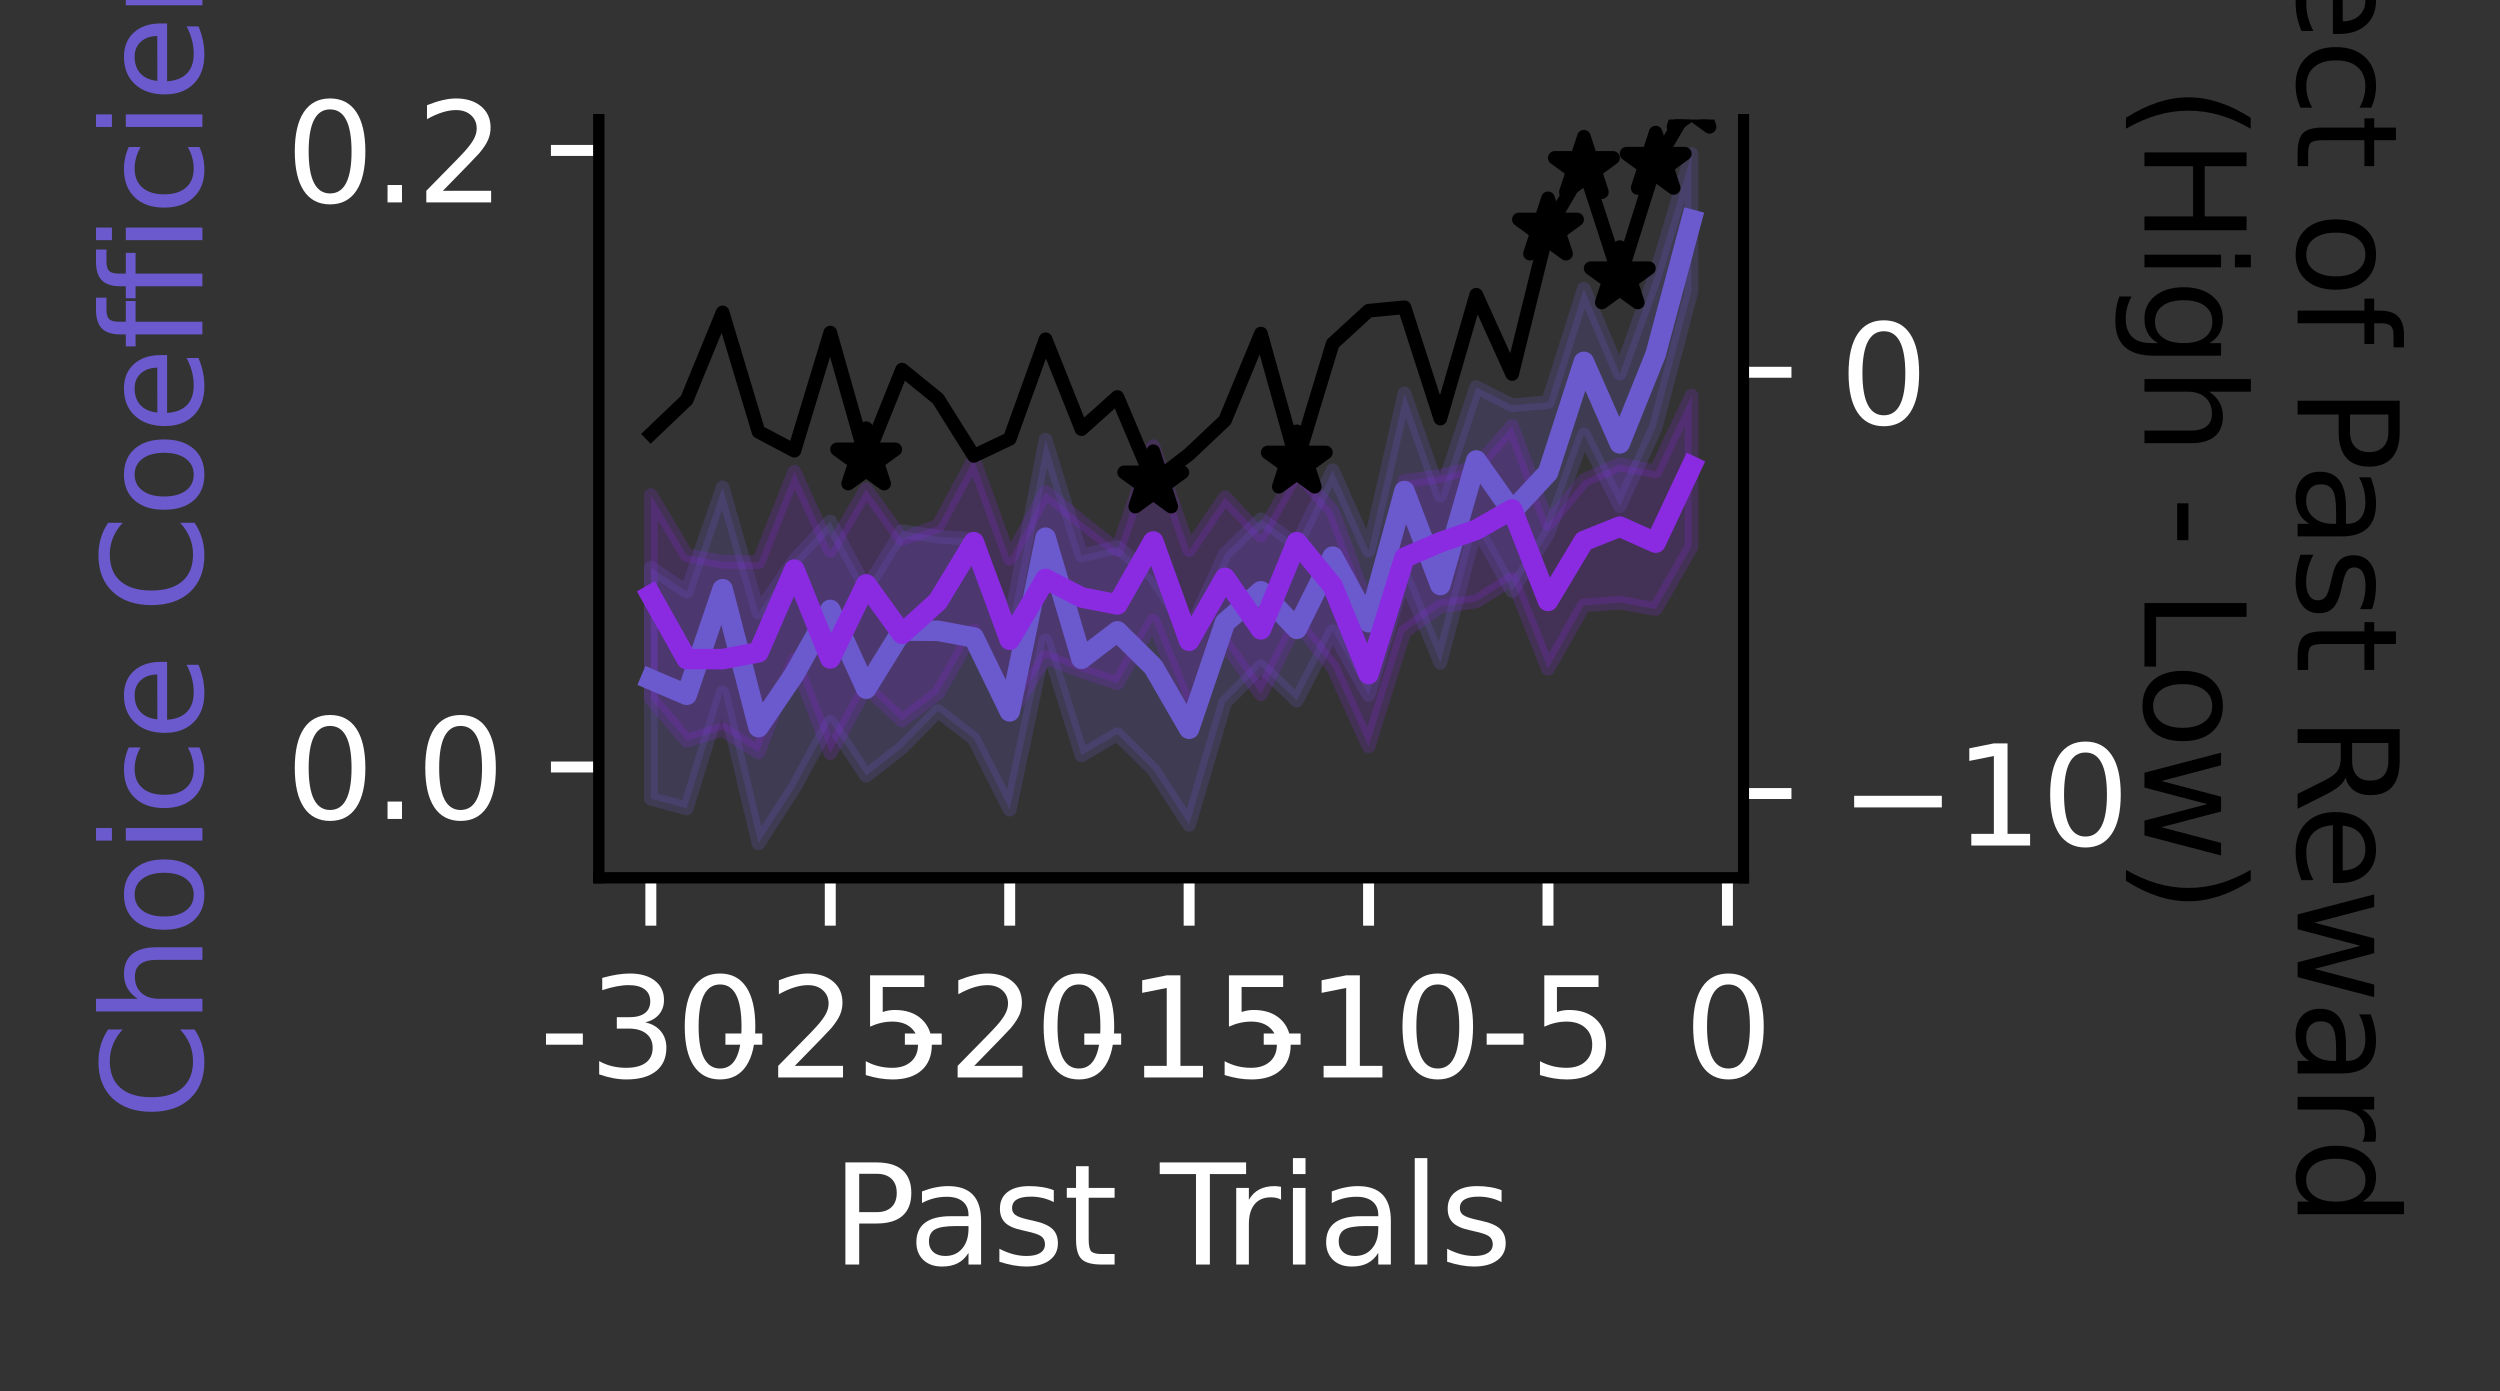 <?xml version="1.0" encoding="utf-8" standalone="no"?>
<!DOCTYPE svg PUBLIC "-//W3C//DTD SVG 1.1//EN"
  "http://www.w3.org/Graphics/SVG/1.1/DTD/svg11.dtd">
<svg xmlns:xlink="http://www.w3.org/1999/xlink" width="182.786pt" height="101.736pt" viewBox="0 0 182.786 101.736" xmlns="http://www.w3.org/2000/svg" version="1.1">
 <rect x="0" y="0" width="182.786" height="101.736" fill="#333333" stroke="none"/>
 <defs>
  <style type="text/css">*{stroke-linejoin: round; stroke-linecap: butt}</style>
 </defs>
 <g id="figure_1">
  <g id="patch_1">
   <path d="M -0 101.736 
L 182.786 101.736 
L 182.786 0 
L -0 0 
L -0 101.736 
z
" style="fill: none"/>
  </g>
  <g id="axes_1">
   <g id="patch_2">
    <path d="M 43.781 64.179 
L 127.481 64.179 
L 127.481 8.739 
L 43.781 8.739 
L 43.781 64.179 
z
" style="fill: none"/>
   </g>
   <g id="PolyCollection_1">
    <defs>
     <path id="m0c81b7c7e0" d="M 47.586 -60.239 
L 47.586 -43.334 
L 50.21 -42.629 
L 52.833 -51.109 
L 55.457 -40.076 
L 58.081 -44.144 
L 60.705 -48.968 
L 63.329 -45.016 
L 65.953 -47.061 
L 68.576 -49.746 
L 71.2 -47.728 
L 73.824 -42.539 
L 76.448 -54.918 
L 79.072 -46.507 
L 81.696 -48.059 
L 84.319 -45.465 
L 86.943 -41.422 
L 89.567 -50.36 
L 92.191 -53.015 
L 94.815 -50.515 
L 97.438 -55.598 
L 100.062 -50.921 
L 102.686 -59.589 
L 105.31 -53.278 
L 107.934 -63.234 
L 110.558 -58.522 
L 113.181 -62.696 
L 115.805 -69.969 
L 118.429 -64.729 
L 121.053 -70.49 
L 123.677 -80.441 
L 123.677 -90.476 
L 123.677 -90.476 
L 121.053 -81.704 
L 118.429 -74.414 
L 115.805 -80.631 
L 113.181 -72.335 
L 110.558 -72.103 
L 107.934 -73.433 
L 105.31 -65.508 
L 102.686 -72.975 
L 100.062 -61.48 
L 97.438 -67.353 
L 94.815 -61.923 
L 92.191 -63.772 
L 89.567 -61.245 
L 86.943 -55.514 
L 84.319 -59.58 
L 81.696 -61.744 
L 79.072 -61.114 
L 76.448 -69.597 
L 73.824 -56.139 
L 71.2 -62.327 
L 68.576 -62.496 
L 65.953 -62.901 
L 63.329 -58.671 
L 60.705 -63.608 
L 58.081 -60.779 
L 55.457 -56.937 
L 52.833 -66.103 
L 50.21 -58.468 
L 47.586 -60.239 
z
" style="stroke: #6a5acd; stroke-opacity: 0.2"/>
    </defs>
    <g clip-path="url(#p5bc33daeee)">
     <use xlink:href="#m0c81b7c7e0" x="0" y="101.736" style="fill: #6a5acd; fill-opacity: 0.2; stroke: #6a5acd; stroke-opacity: 0.2"/>
    </g>
   </g>
   <g id="PolyCollection_2">
    <defs>
     <path id="m349748ca56" d="M 47.586 -65.538 
L 47.586 -50.677 
L 50.21 -47.572 
L 52.833 -48.392 
L 55.457 -46.726 
L 58.081 -53.511 
L 60.705 -46.668 
L 63.329 -51.492 
L 65.953 -49.052 
L 68.576 -51.035 
L 71.2 -55.643 
L 73.824 -49.46 
L 76.448 -53.673 
L 79.072 -52.654 
L 81.696 -51.78 
L 84.319 -56.354 
L 86.943 -49.867 
L 89.567 -54.716 
L 92.191 -50.969 
L 94.815 -56.253 
L 97.438 -52.971 
L 100.062 -47.173 
L 102.686 -55.56 
L 105.31 -57.405 
L 107.934 -57.759 
L 110.558 -59.409 
L 113.181 -52.837 
L 115.805 -57.472 
L 118.429 -57.677 
L 121.053 -57.206 
L 123.677 -61.756 
L 123.677 -72.811 
L 123.677 -72.811 
L 121.053 -67.272 
L 118.429 -67.781 
L 115.805 -66.631 
L 113.181 -63.403 
L 110.558 -70.578 
L 107.934 -67.612 
L 105.31 -66.938 
L 102.686 -66.555 
L 100.062 -57.267 
L 97.438 -64.357 
L 94.815 -67.25 
L 92.191 -62.577 
L 89.567 -65.386 
L 86.943 -61.512 
L 84.319 -69.112 
L 81.696 -61.529 
L 79.072 -63.583 
L 76.448 -65.752 
L 73.824 -60.885 
L 71.2 -68.137 
L 68.576 -63.282 
L 65.953 -62.328 
L 63.329 -65.969 
L 60.705 -61.471 
L 58.081 -67.241 
L 55.457 -60.629 
L 52.833 -60.657 
L 50.21 -61.138 
L 47.586 -65.538 
z
" style="stroke: #8a2be2; stroke-opacity: 0.2"/>
    </defs>
    <g clip-path="url(#p5bc33daeee)">
     <use xlink:href="#m349748ca56" x="0" y="101.736" style="fill: #8a2be2; fill-opacity: 0.2; stroke: #8a2be2; stroke-opacity: 0.2"/>
    </g>
   </g>
   <g id="matplotlib.axis_1">
    <g id="xtick_1">
     <g id="line2d_1">
      <defs>
       <path id="m2fcbad8765" d="M 0 0 
L 0 3.5 
" style="stroke: #ffffff; stroke-width: 0.8"/>
      </defs>
      <g>
       <use xlink:href="#m2fcbad8765" x="47.586" y="64.179" style="fill: #ffffff; stroke: #ffffff; stroke-width: 0.8"/>
      </g>
     </g>
     <g id="text_1">
      <!-- -30 -->
      <g style="fill: #ffffff" transform="translate(39.419 78.778) scale(0.1 -0.1)">
       <defs>
        <path id="DejaVuSans-2d" d="M 313 2009 
L 1997 2009 
L 1997 1497 
L 313 1497 
L 313 2009 
z
" transform="scale(0.016)"/>
        <path id="DejaVuSans-33" d="M 2597 2516 
Q 3050 2419 3304 2112 
Q 3559 1806 3559 1356 
Q 3559 666 3084 287 
Q 2609 -91 1734 -91 
Q 1441 -91 1130 -33 
Q 819 25 488 141 
L 488 750 
Q 750 597 1062 519 
Q 1375 441 1716 441 
Q 2309 441 2620 675 
Q 2931 909 2931 1356 
Q 2931 1769 2642 2001 
Q 2353 2234 1838 2234 
L 1294 2234 
L 1294 2753 
L 1863 2753 
Q 2328 2753 2575 2939 
Q 2822 3125 2822 3475 
Q 2822 3834 2567 4026 
Q 2313 4219 1838 4219 
Q 1578 4219 1281 4162 
Q 984 4106 628 3988 
L 628 4550 
Q 988 4650 1302 4700 
Q 1616 4750 1894 4750 
Q 2613 4750 3031 4423 
Q 3450 4097 3450 3541 
Q 3450 3153 3228 2886 
Q 3006 2619 2597 2516 
z
" transform="scale(0.016)"/>
        <path id="DejaVuSans-30" d="M 2034 4250 
Q 1547 4250 1301 3770 
Q 1056 3291 1056 2328 
Q 1056 1369 1301 889 
Q 1547 409 2034 409 
Q 2525 409 2770 889 
Q 3016 1369 3016 2328 
Q 3016 3291 2770 3770 
Q 2525 4250 2034 4250 
z
M 2034 4750 
Q 2819 4750 3233 4129 
Q 3647 3509 3647 2328 
Q 3647 1150 3233 529 
Q 2819 -91 2034 -91 
Q 1250 -91 836 529 
Q 422 1150 422 2328 
Q 422 3509 836 4129 
Q 1250 4750 2034 4750 
z
" transform="scale(0.016)"/>
       </defs>
       <use xlink:href="#DejaVuSans-2d"/>
       <use xlink:href="#DejaVuSans-33" x="36.084"/>
       <use xlink:href="#DejaVuSans-30" x="99.707"/>
      </g>
     </g>
    </g>
    <g id="xtick_2">
     <g id="line2d_2">
      <g>
       <use xlink:href="#m2fcbad8765" x="60.705" y="64.179" style="fill: #ffffff; stroke: #ffffff; stroke-width: 0.8"/>
      </g>
     </g>
     <g id="text_2">
      <!-- -25 -->
      <g style="fill: #ffffff" transform="translate(52.539 78.778) scale(0.1 -0.1)">
       <defs>
        <path id="DejaVuSans-32" d="M 1228 531 
L 3431 531 
L 3431 0 
L 469 0 
L 469 531 
Q 828 903 1448 1529 
Q 2069 2156 2228 2338 
Q 2531 2678 2651 2914 
Q 2772 3150 2772 3378 
Q 2772 3750 2511 3984 
Q 2250 4219 1831 4219 
Q 1534 4219 1204 4116 
Q 875 4013 500 3803 
L 500 4441 
Q 881 4594 1212 4672 
Q 1544 4750 1819 4750 
Q 2544 4750 2975 4387 
Q 3406 4025 3406 3419 
Q 3406 3131 3298 2873 
Q 3191 2616 2906 2266 
Q 2828 2175 2409 1742 
Q 1991 1309 1228 531 
z
" transform="scale(0.016)"/>
        <path id="DejaVuSans-35" d="M 691 4666 
L 3169 4666 
L 3169 4134 
L 1269 4134 
L 1269 2991 
Q 1406 3038 1543 3061 
Q 1681 3084 1819 3084 
Q 2600 3084 3056 2656 
Q 3513 2228 3513 1497 
Q 3513 744 3044 326 
Q 2575 -91 1722 -91 
Q 1428 -91 1123 -41 
Q 819 9 494 109 
L 494 744 
Q 775 591 1075 516 
Q 1375 441 1709 441 
Q 2250 441 2565 725 
Q 2881 1009 2881 1497 
Q 2881 1984 2565 2268 
Q 2250 2553 1709 2553 
Q 1456 2553 1204 2497 
Q 953 2441 691 2322 
L 691 4666 
z
" transform="scale(0.016)"/>
       </defs>
       <use xlink:href="#DejaVuSans-2d"/>
       <use xlink:href="#DejaVuSans-32" x="36.084"/>
       <use xlink:href="#DejaVuSans-35" x="99.707"/>
      </g>
     </g>
    </g>
    <g id="xtick_3">
     <g id="line2d_3">
      <g>
       <use xlink:href="#m2fcbad8765" x="73.824" y="64.179" style="fill: #ffffff; stroke: #ffffff; stroke-width: 0.8"/>
      </g>
     </g>
     <g id="text_3">
      <!-- -20 -->
      <g style="fill: #ffffff" transform="translate(65.658 78.778) scale(0.1 -0.1)">
       <use xlink:href="#DejaVuSans-2d"/>
       <use xlink:href="#DejaVuSans-32" x="36.084"/>
       <use xlink:href="#DejaVuSans-30" x="99.707"/>
      </g>
     </g>
    </g>
    <g id="xtick_4">
     <g id="line2d_4">
      <g>
       <use xlink:href="#m2fcbad8765" x="86.943" y="64.179" style="fill: #ffffff; stroke: #ffffff; stroke-width: 0.8"/>
      </g>
     </g>
     <g id="text_4">
      <!-- -15 -->
      <g style="fill: #ffffff" transform="translate(78.777 78.778) scale(0.1 -0.1)">
       <defs>
        <path id="DejaVuSans-31" d="M 794 531 
L 1825 531 
L 1825 4091 
L 703 3866 
L 703 4441 
L 1819 4666 
L 2450 4666 
L 2450 531 
L 3481 531 
L 3481 0 
L 794 0 
L 794 531 
z
" transform="scale(0.016)"/>
       </defs>
       <use xlink:href="#DejaVuSans-2d"/>
       <use xlink:href="#DejaVuSans-31" x="36.084"/>
       <use xlink:href="#DejaVuSans-35" x="99.707"/>
      </g>
     </g>
    </g>
    <g id="xtick_5">
     <g id="line2d_5">
      <g>
       <use xlink:href="#m2fcbad8765" x="100.062" y="64.179" style="fill: #ffffff; stroke: #ffffff; stroke-width: 0.8"/>
      </g>
     </g>
     <g id="text_5">
      <!-- -10 -->
      <g style="fill: #ffffff" transform="translate(91.896 78.778) scale(0.1 -0.1)">
       <use xlink:href="#DejaVuSans-2d"/>
       <use xlink:href="#DejaVuSans-31" x="36.084"/>
       <use xlink:href="#DejaVuSans-30" x="99.707"/>
      </g>
     </g>
    </g>
    <g id="xtick_6">
     <g id="line2d_6">
      <g>
       <use xlink:href="#m2fcbad8765" x="113.181" y="64.179" style="fill: #ffffff; stroke: #ffffff; stroke-width: 0.8"/>
      </g>
     </g>
     <g id="text_6">
      <!-- -5 -->
      <g style="fill: #ffffff" transform="translate(108.196 78.778) scale(0.1 -0.1)">
       <use xlink:href="#DejaVuSans-2d"/>
       <use xlink:href="#DejaVuSans-35" x="36.084"/>
      </g>
     </g>
    </g>
    <g id="xtick_7">
     <g id="line2d_7">
      <g>
       <use xlink:href="#m2fcbad8765" x="126.301" y="64.179" style="fill: #ffffff; stroke: #ffffff; stroke-width: 0.8"/>
      </g>
     </g>
     <g id="text_7">
      <!-- 0 -->
      <g style="fill: #ffffff" transform="translate(123.119 78.778) scale(0.1 -0.1)">
       <use xlink:href="#DejaVuSans-30"/>
      </g>
     </g>
    </g>
    <g id="text_8">
     <!-- Past Trials -->
     <g style="fill: #ffffff" transform="translate(60.805 92.456) scale(0.1 -0.1)">
      <defs>
       <path id="DejaVuSans-50" d="M 1259 4147 
L 1259 2394 
L 2053 2394 
Q 2494 2394 2734 2622 
Q 2975 2850 2975 3272 
Q 2975 3691 2734 3919 
Q 2494 4147 2053 4147 
L 1259 4147 
z
M 628 4666 
L 2053 4666 
Q 2838 4666 3239 4311 
Q 3641 3956 3641 3272 
Q 3641 2581 3239 2228 
Q 2838 1875 2053 1875 
L 1259 1875 
L 1259 0 
L 628 0 
L 628 4666 
z
" transform="scale(0.016)"/>
       <path id="DejaVuSans-61" d="M 2194 1759 
Q 1497 1759 1228 1600 
Q 959 1441 959 1056 
Q 959 750 1161 570 
Q 1363 391 1709 391 
Q 2188 391 2477 730 
Q 2766 1069 2766 1631 
L 2766 1759 
L 2194 1759 
z
M 3341 1997 
L 3341 0 
L 2766 0 
L 2766 531 
Q 2569 213 2275 61 
Q 1981 -91 1556 -91 
Q 1019 -91 701 211 
Q 384 513 384 1019 
Q 384 1609 779 1909 
Q 1175 2209 1959 2209 
L 2766 2209 
L 2766 2266 
Q 2766 2663 2505 2880 
Q 2244 3097 1772 3097 
Q 1472 3097 1187 3025 
Q 903 2953 641 2809 
L 641 3341 
Q 956 3463 1253 3523 
Q 1550 3584 1831 3584 
Q 2591 3584 2966 3190 
Q 3341 2797 3341 1997 
z
" transform="scale(0.016)"/>
       <path id="DejaVuSans-73" d="M 2834 3397 
L 2834 2853 
Q 2591 2978 2328 3040 
Q 2066 3103 1784 3103 
Q 1356 3103 1142 2972 
Q 928 2841 928 2578 
Q 928 2378 1081 2264 
Q 1234 2150 1697 2047 
L 1894 2003 
Q 2506 1872 2764 1633 
Q 3022 1394 3022 966 
Q 3022 478 2636 193 
Q 2250 -91 1575 -91 
Q 1294 -91 989 -36 
Q 684 19 347 128 
L 347 722 
Q 666 556 975 473 
Q 1284 391 1588 391 
Q 1994 391 2212 530 
Q 2431 669 2431 922 
Q 2431 1156 2273 1281 
Q 2116 1406 1581 1522 
L 1381 1569 
Q 847 1681 609 1914 
Q 372 2147 372 2553 
Q 372 3047 722 3315 
Q 1072 3584 1716 3584 
Q 2034 3584 2315 3537 
Q 2597 3491 2834 3397 
z
" transform="scale(0.016)"/>
       <path id="DejaVuSans-74" d="M 1172 4494 
L 1172 3500 
L 2356 3500 
L 2356 3053 
L 1172 3053 
L 1172 1153 
Q 1172 725 1289 603 
Q 1406 481 1766 481 
L 2356 481 
L 2356 0 
L 1766 0 
Q 1100 0 847 248 
Q 594 497 594 1153 
L 594 3053 
L 172 3053 
L 172 3500 
L 594 3500 
L 594 4494 
L 1172 4494 
z
" transform="scale(0.016)"/>
       <path id="DejaVuSans-20" transform="scale(0.016)"/>
       <path id="DejaVuSans-54" d="M -19 4666 
L 3928 4666 
L 3928 4134 
L 2272 4134 
L 2272 0 
L 1638 0 
L 1638 4134 
L -19 4134 
L -19 4666 
z
" transform="scale(0.016)"/>
       <path id="DejaVuSans-72" d="M 2631 2963 
Q 2534 3019 2420 3045 
Q 2306 3072 2169 3072 
Q 1681 3072 1420 2755 
Q 1159 2438 1159 1844 
L 1159 0 
L 581 0 
L 581 3500 
L 1159 3500 
L 1159 2956 
Q 1341 3275 1631 3429 
Q 1922 3584 2338 3584 
Q 2397 3584 2469 3576 
Q 2541 3569 2628 3553 
L 2631 2963 
z
" transform="scale(0.016)"/>
       <path id="DejaVuSans-69" d="M 603 3500 
L 1178 3500 
L 1178 0 
L 603 0 
L 603 3500 
z
M 603 4863 
L 1178 4863 
L 1178 4134 
L 603 4134 
L 603 4863 
z
" transform="scale(0.016)"/>
       <path id="DejaVuSans-6c" d="M 603 4863 
L 1178 4863 
L 1178 0 
L 603 0 
L 603 4863 
z
" transform="scale(0.016)"/>
      </defs>
      <use xlink:href="#DejaVuSans-50"/>
      <use xlink:href="#DejaVuSans-61" x="55.803"/>
      <use xlink:href="#DejaVuSans-73" x="117.082"/>
      <use xlink:href="#DejaVuSans-74" x="169.182"/>
      <use xlink:href="#DejaVuSans-20" x="208.391"/>
      <use xlink:href="#DejaVuSans-54" x="240.178"/>
      <use xlink:href="#DejaVuSans-72" x="286.512"/>
      <use xlink:href="#DejaVuSans-69" x="327.625"/>
      <use xlink:href="#DejaVuSans-61" x="355.408"/>
      <use xlink:href="#DejaVuSans-6c" x="416.688"/>
      <use xlink:href="#DejaVuSans-73" x="444.471"/>
     </g>
    </g>
   </g>
   <g id="matplotlib.axis_2">
    <g id="ytick_1">
     <g id="line2d_8">
      <defs>
       <path id="mf69522f48d" d="M 0 0 
L -3.5 0 
" style="stroke: #ffffff; stroke-width: 0.8"/>
      </defs>
      <g>
       <use xlink:href="#mf69522f48d" x="43.781" y="56.077" style="fill: #ffffff; stroke: #ffffff; stroke-width: 0.8"/>
      </g>
     </g>
     <g id="text_9">
      <!-- 0.0 -->
      <g style="fill: #ffffff" transform="translate(20.878 59.876) scale(0.1 -0.1)">
       <defs>
        <path id="DejaVuSans-2e" d="M 684 794 
L 1344 794 
L 1344 0 
L 684 0 
L 684 794 
z
" transform="scale(0.016)"/>
       </defs>
       <use xlink:href="#DejaVuSans-30"/>
       <use xlink:href="#DejaVuSans-2e" x="63.623"/>
       <use xlink:href="#DejaVuSans-30" x="95.41"/>
      </g>
     </g>
    </g>
    <g id="ytick_2">
     <g id="line2d_9">
      <g>
       <use xlink:href="#mf69522f48d" x="43.781" y="10.999" style="fill: #ffffff; stroke: #ffffff; stroke-width: 0.8"/>
      </g>
     </g>
     <g id="text_10">
      <!-- 0.2 -->
      <g style="fill: #ffffff" transform="translate(20.878 14.798) scale(0.1 -0.1)">
       <use xlink:href="#DejaVuSans-30"/>
       <use xlink:href="#DejaVuSans-2e" x="63.623"/>
       <use xlink:href="#DejaVuSans-32" x="95.41"/>
      </g>
     </g>
    </g>
    <g id="text_11">
     <!-- Choice Coefficient -->
     <g style="fill: #6a5acd" transform="translate(14.798 81.863) rotate(-90) scale(0.1 -0.1)">
      <defs>
       <path id="DejaVuSans-43" d="M 4122 4306 
L 4122 3641 
Q 3803 3938 3442 4084 
Q 3081 4231 2675 4231 
Q 1875 4231 1450 3742 
Q 1025 3253 1025 2328 
Q 1025 1406 1450 917 
Q 1875 428 2675 428 
Q 3081 428 3442 575 
Q 3803 722 4122 1019 
L 4122 359 
Q 3791 134 3420 21 
Q 3050 -91 2638 -91 
Q 1578 -91 968 557 
Q 359 1206 359 2328 
Q 359 3453 968 4101 
Q 1578 4750 2638 4750 
Q 3056 4750 3426 4639 
Q 3797 4528 4122 4306 
z
" transform="scale(0.016)"/>
       <path id="DejaVuSans-68" d="M 3513 2113 
L 3513 0 
L 2938 0 
L 2938 2094 
Q 2938 2591 2744 2837 
Q 2550 3084 2163 3084 
Q 1697 3084 1428 2787 
Q 1159 2491 1159 1978 
L 1159 0 
L 581 0 
L 581 4863 
L 1159 4863 
L 1159 2956 
Q 1366 3272 1645 3428 
Q 1925 3584 2291 3584 
Q 2894 3584 3203 3211 
Q 3513 2838 3513 2113 
z
" transform="scale(0.016)"/>
       <path id="DejaVuSans-6f" d="M 1959 3097 
Q 1497 3097 1228 2736 
Q 959 2375 959 1747 
Q 959 1119 1226 758 
Q 1494 397 1959 397 
Q 2419 397 2687 759 
Q 2956 1122 2956 1747 
Q 2956 2369 2687 2733 
Q 2419 3097 1959 3097 
z
M 1959 3584 
Q 2709 3584 3137 3096 
Q 3566 2609 3566 1747 
Q 3566 888 3137 398 
Q 2709 -91 1959 -91 
Q 1206 -91 779 398 
Q 353 888 353 1747 
Q 353 2609 779 3096 
Q 1206 3584 1959 3584 
z
" transform="scale(0.016)"/>
       <path id="DejaVuSans-63" d="M 3122 3366 
L 3122 2828 
Q 2878 2963 2633 3030 
Q 2388 3097 2138 3097 
Q 1578 3097 1268 2742 
Q 959 2388 959 1747 
Q 959 1106 1268 751 
Q 1578 397 2138 397 
Q 2388 397 2633 464 
Q 2878 531 3122 666 
L 3122 134 
Q 2881 22 2623 -34 
Q 2366 -91 2075 -91 
Q 1284 -91 818 406 
Q 353 903 353 1747 
Q 353 2603 823 3093 
Q 1294 3584 2113 3584 
Q 2378 3584 2631 3529 
Q 2884 3475 3122 3366 
z
" transform="scale(0.016)"/>
       <path id="DejaVuSans-65" d="M 3597 1894 
L 3597 1613 
L 953 1613 
Q 991 1019 1311 708 
Q 1631 397 2203 397 
Q 2534 397 2845 478 
Q 3156 559 3463 722 
L 3463 178 
Q 3153 47 2828 -22 
Q 2503 -91 2169 -91 
Q 1331 -91 842 396 
Q 353 884 353 1716 
Q 353 2575 817 3079 
Q 1281 3584 2069 3584 
Q 2775 3584 3186 3129 
Q 3597 2675 3597 1894 
z
M 3022 2063 
Q 3016 2534 2758 2815 
Q 2500 3097 2075 3097 
Q 1594 3097 1305 2825 
Q 1016 2553 972 2059 
L 3022 2063 
z
" transform="scale(0.016)"/>
       <path id="DejaVuSans-66" d="M 2375 4863 
L 2375 4384 
L 1825 4384 
Q 1516 4384 1395 4259 
Q 1275 4134 1275 3809 
L 1275 3500 
L 2222 3500 
L 2222 3053 
L 1275 3053 
L 1275 0 
L 697 0 
L 697 3053 
L 147 3053 
L 147 3500 
L 697 3500 
L 697 3744 
Q 697 4328 969 4595 
Q 1241 4863 1831 4863 
L 2375 4863 
z
" transform="scale(0.016)"/>
       <path id="DejaVuSans-6e" d="M 3513 2113 
L 3513 0 
L 2938 0 
L 2938 2094 
Q 2938 2591 2744 2837 
Q 2550 3084 2163 3084 
Q 1697 3084 1428 2787 
Q 1159 2491 1159 1978 
L 1159 0 
L 581 0 
L 581 3500 
L 1159 3500 
L 1159 2956 
Q 1366 3272 1645 3428 
Q 1925 3584 2291 3584 
Q 2894 3584 3203 3211 
Q 3513 2838 3513 2113 
z
" transform="scale(0.016)"/>
      </defs>
      <use xlink:href="#DejaVuSans-43"/>
      <use xlink:href="#DejaVuSans-68" x="69.824"/>
      <use xlink:href="#DejaVuSans-6f" x="133.203"/>
      <use xlink:href="#DejaVuSans-69" x="194.385"/>
      <use xlink:href="#DejaVuSans-63" x="222.168"/>
      <use xlink:href="#DejaVuSans-65" x="277.148"/>
      <use xlink:href="#DejaVuSans-20" x="338.672"/>
      <use xlink:href="#DejaVuSans-43" x="370.459"/>
      <use xlink:href="#DejaVuSans-6f" x="440.283"/>
      <use xlink:href="#DejaVuSans-65" x="501.465"/>
      <use xlink:href="#DejaVuSans-66" x="562.988"/>
      <use xlink:href="#DejaVuSans-66" x="598.193"/>
      <use xlink:href="#DejaVuSans-69" x="633.398"/>
      <use xlink:href="#DejaVuSans-63" x="661.182"/>
      <use xlink:href="#DejaVuSans-69" x="716.162"/>
      <use xlink:href="#DejaVuSans-65" x="743.945"/>
      <use xlink:href="#DejaVuSans-6e" x="805.469"/>
      <use xlink:href="#DejaVuSans-74" x="868.848"/>
     </g>
    </g>
   </g>
   <g id="line2d_10">
    <path d="M 47.586 49.681 
L 50.21 50.798 
L 52.833 43.08 
L 55.457 53.162 
L 58.081 49.292 
L 60.705 44.595 
L 63.329 50.35 
L 65.953 46.105 
L 68.576 46.12 
L 71.2 46.609 
L 73.824 52.008 
L 76.448 39.315 
L 79.072 48.167 
L 81.696 46.157 
L 84.319 48.749 
L 86.943 53.284 
L 89.567 45.518 
L 92.191 43.233 
L 94.815 45.979 
L 97.438 40.699 
L 100.062 45.491 
L 102.686 35.902 
L 105.31 42.773 
L 107.934 33.666 
L 110.558 37.376 
L 113.181 34.554 
L 115.805 26.457 
L 118.429 32.417 
L 121.053 25.897 
L 123.677 16.075 
" clip-path="url(#p5bc33daeee)" style="fill: none; stroke: #6a5acd; stroke-width: 1.5; stroke-linecap: square"/>
   </g>
   <g id="line2d_11">
    <path d="M 47.586 43.52 
L 50.21 48.189 
L 52.833 48.191 
L 55.457 47.692 
L 58.081 41.646 
L 60.705 48.14 
L 63.329 42.725 
L 65.953 46.347 
L 68.576 43.967 
L 71.2 39.642 
L 73.824 46.774 
L 76.448 42.326 
L 79.072 43.68 
L 81.696 44.191 
L 84.319 39.59 
L 86.943 46.85 
L 89.567 42.251 
L 92.191 46.014 
L 94.815 39.638 
L 97.438 42.841 
L 100.062 49.28 
L 102.686 40.775 
L 105.31 39.642 
L 107.934 38.737 
L 110.558 37.242 
L 113.181 43.932 
L 115.805 39.554 
L 118.429 38.502 
L 121.053 39.676 
L 123.677 34.097 
" clip-path="url(#p5bc33daeee)" style="fill: none; stroke: #8a2be2; stroke-width: 1.5; stroke-linecap: square"/>
   </g>
   <g id="patch_3">
    <path d="M 43.781 64.179 
L 43.781 8.739 
" style="fill: none; stroke: #000000; stroke-width: 0.8; stroke-linejoin: miter; stroke-linecap: square"/>
   </g>
   <g id="patch_4">
    <path d="M 127.481 64.179 
L 127.481 8.739 
" style="fill: none; stroke: #000000; stroke-width: 0.8; stroke-linejoin: miter; stroke-linecap: square"/>
   </g>
   <g id="patch_5">
    <path d="M 43.781 64.179 
L 127.481 64.179 
" style="fill: none; stroke: #000000; stroke-width: 0.8; stroke-linejoin: miter; stroke-linecap: square"/>
   </g>
  </g>
  <g id="axes_2">
   <g id="matplotlib.axis_3">
    <g id="ytick_3">
     <g id="line2d_12">
      <defs>
       <path id="m36d13465ac" d="M 0 0 
L 3.5 0 
" style="stroke: #ffffff; stroke-width: 0.8"/>
      </defs>
      <g>
       <use xlink:href="#m36d13465ac" x="127.481" y="58.019" style="fill: #ffffff; stroke: #ffffff; stroke-width: 0.8"/>
      </g>
     </g>
     <g id="text_12">
      <!-- −10 -->
      <g style="fill: #ffffff" transform="translate(134.481 61.819) scale(0.1 -0.1)">
       <defs>
        <path id="DejaVuSans-2212" d="M 678 2272 
L 4684 2272 
L 4684 1741 
L 678 1741 
L 678 2272 
z
" transform="scale(0.016)"/>
       </defs>
       <use xlink:href="#DejaVuSans-2212"/>
       <use xlink:href="#DejaVuSans-31" x="83.789"/>
       <use xlink:href="#DejaVuSans-30" x="147.412"/>
      </g>
     </g>
    </g>
    <g id="ytick_4">
     <g id="line2d_13">
      <g>
       <use xlink:href="#m36d13465ac" x="127.481" y="27.219" style="fill: #ffffff; stroke: #ffffff; stroke-width: 0.8"/>
      </g>
     </g>
     <g id="text_13">
      <!-- 0 -->
      <g style="fill: #ffffff" transform="translate(134.481 31.019) scale(0.1 -0.1)">
       <use xlink:href="#DejaVuSans-30"/>
      </g>
     </g>
    </g>
    <g id="text_14">
     <!-- Effect of Past Reward -->
     <g transform="translate(167.988 -16.633) rotate(-270) scale(0.1 -0.1)">
      <defs>
       <path id="DejaVuSans-45" d="M 628 4666 
L 3578 4666 
L 3578 4134 
L 1259 4134 
L 1259 2753 
L 3481 2753 
L 3481 2222 
L 1259 2222 
L 1259 531 
L 3634 531 
L 3634 0 
L 628 0 
L 628 4666 
z
" transform="scale(0.016)"/>
       <path id="DejaVuSans-52" d="M 2841 2188 
Q 3044 2119 3236 1894 
Q 3428 1669 3622 1275 
L 4263 0 
L 3584 0 
L 2988 1197 
Q 2756 1666 2539 1819 
Q 2322 1972 1947 1972 
L 1259 1972 
L 1259 0 
L 628 0 
L 628 4666 
L 2053 4666 
Q 2853 4666 3247 4331 
Q 3641 3997 3641 3322 
Q 3641 2881 3436 2590 
Q 3231 2300 2841 2188 
z
M 1259 4147 
L 1259 2491 
L 2053 2491 
Q 2509 2491 2742 2702 
Q 2975 2913 2975 3322 
Q 2975 3731 2742 3939 
Q 2509 4147 2053 4147 
L 1259 4147 
z
" transform="scale(0.016)"/>
       <path id="DejaVuSans-77" d="M 269 3500 
L 844 3500 
L 1563 769 
L 2278 3500 
L 2956 3500 
L 3675 769 
L 4391 3500 
L 4966 3500 
L 4050 0 
L 3372 0 
L 2619 2869 
L 1863 0 
L 1184 0 
L 269 3500 
z
" transform="scale(0.016)"/>
       <path id="DejaVuSans-64" d="M 2906 2969 
L 2906 4863 
L 3481 4863 
L 3481 0 
L 2906 0 
L 2906 525 
Q 2725 213 2448 61 
Q 2172 -91 1784 -91 
Q 1150 -91 751 415 
Q 353 922 353 1747 
Q 353 2572 751 3078 
Q 1150 3584 1784 3584 
Q 2172 3584 2448 3432 
Q 2725 3281 2906 2969 
z
M 947 1747 
Q 947 1113 1208 752 
Q 1469 391 1925 391 
Q 2381 391 2643 752 
Q 2906 1113 2906 1747 
Q 2906 2381 2643 2742 
Q 2381 3103 1925 3103 
Q 1469 3103 1208 2742 
Q 947 2381 947 1747 
z
" transform="scale(0.016)"/>
      </defs>
      <use xlink:href="#DejaVuSans-45"/>
      <use xlink:href="#DejaVuSans-66" x="63.184"/>
      <use xlink:href="#DejaVuSans-66" x="98.389"/>
      <use xlink:href="#DejaVuSans-65" x="133.594"/>
      <use xlink:href="#DejaVuSans-63" x="195.117"/>
      <use xlink:href="#DejaVuSans-74" x="250.098"/>
      <use xlink:href="#DejaVuSans-20" x="289.307"/>
      <use xlink:href="#DejaVuSans-6f" x="321.094"/>
      <use xlink:href="#DejaVuSans-66" x="382.275"/>
      <use xlink:href="#DejaVuSans-20" x="417.48"/>
      <use xlink:href="#DejaVuSans-50" x="449.268"/>
      <use xlink:href="#DejaVuSans-61" x="505.07"/>
      <use xlink:href="#DejaVuSans-73" x="566.35"/>
      <use xlink:href="#DejaVuSans-74" x="618.449"/>
      <use xlink:href="#DejaVuSans-20" x="657.658"/>
      <use xlink:href="#DejaVuSans-52" x="689.445"/>
      <use xlink:href="#DejaVuSans-65" x="754.428"/>
      <use xlink:href="#DejaVuSans-77" x="815.951"/>
      <use xlink:href="#DejaVuSans-61" x="897.738"/>
      <use xlink:href="#DejaVuSans-72" x="959.018"/>
      <use xlink:href="#DejaVuSans-64" x="998.381"/>
     </g>
     <!-- (High - Low) -->
     <g transform="translate(156.79 6.237) rotate(-270) scale(0.1 -0.1)">
      <defs>
       <path id="DejaVuSans-28" d="M 1984 4856 
Q 1566 4138 1362 3434 
Q 1159 2731 1159 2009 
Q 1159 1288 1364 580 
Q 1569 -128 1984 -844 
L 1484 -844 
Q 1016 -109 783 600 
Q 550 1309 550 2009 
Q 550 2706 781 3412 
Q 1013 4119 1484 4856 
L 1984 4856 
z
" transform="scale(0.016)"/>
       <path id="DejaVuSans-48" d="M 628 4666 
L 1259 4666 
L 1259 2753 
L 3553 2753 
L 3553 4666 
L 4184 4666 
L 4184 0 
L 3553 0 
L 3553 2222 
L 1259 2222 
L 1259 0 
L 628 0 
L 628 4666 
z
" transform="scale(0.016)"/>
       <path id="DejaVuSans-67" d="M 2906 1791 
Q 2906 2416 2648 2759 
Q 2391 3103 1925 3103 
Q 1463 3103 1205 2759 
Q 947 2416 947 1791 
Q 947 1169 1205 825 
Q 1463 481 1925 481 
Q 2391 481 2648 825 
Q 2906 1169 2906 1791 
z
M 3481 434 
Q 3481 -459 3084 -895 
Q 2688 -1331 1869 -1331 
Q 1566 -1331 1297 -1286 
Q 1028 -1241 775 -1147 
L 775 -588 
Q 1028 -725 1275 -790 
Q 1522 -856 1778 -856 
Q 2344 -856 2625 -561 
Q 2906 -266 2906 331 
L 2906 616 
Q 2728 306 2450 153 
Q 2172 0 1784 0 
Q 1141 0 747 490 
Q 353 981 353 1791 
Q 353 2603 747 3093 
Q 1141 3584 1784 3584 
Q 2172 3584 2450 3431 
Q 2728 3278 2906 2969 
L 2906 3500 
L 3481 3500 
L 3481 434 
z
" transform="scale(0.016)"/>
       <path id="DejaVuSans-4c" d="M 628 4666 
L 1259 4666 
L 1259 531 
L 3531 531 
L 3531 0 
L 628 0 
L 628 4666 
z
" transform="scale(0.016)"/>
       <path id="DejaVuSans-29" d="M 513 4856 
L 1013 4856 
Q 1481 4119 1714 3412 
Q 1947 2706 1947 2009 
Q 1947 1309 1714 600 
Q 1481 -109 1013 -844 
L 513 -844 
Q 928 -128 1133 580 
Q 1338 1288 1338 2009 
Q 1338 2731 1133 3434 
Q 928 4138 513 4856 
z
" transform="scale(0.016)"/>
      </defs>
      <use xlink:href="#DejaVuSans-28"/>
      <use xlink:href="#DejaVuSans-48" x="39.014"/>
      <use xlink:href="#DejaVuSans-69" x="114.209"/>
      <use xlink:href="#DejaVuSans-67" x="141.992"/>
      <use xlink:href="#DejaVuSans-68" x="205.469"/>
      <use xlink:href="#DejaVuSans-20" x="268.848"/>
      <use xlink:href="#DejaVuSans-2d" x="300.635"/>
      <use xlink:href="#DejaVuSans-20" x="336.719"/>
      <use xlink:href="#DejaVuSans-4c" x="368.506"/>
      <use xlink:href="#DejaVuSans-6f" x="422.469"/>
      <use xlink:href="#DejaVuSans-77" x="483.65"/>
      <use xlink:href="#DejaVuSans-29" x="565.438"/>
     </g>
    </g>
   </g>
   <g id="line2d_14">
    <path d="M 47.586 31.739 
L 50.21 29.235 
L 52.833 22.844 
L 55.457 31.565 
L 58.081 32.953 
L 60.705 24.316 
L 63.329 33.546 
L 65.953 27.026 
L 68.576 29.151 
L 71.2 33.329 
L 73.824 32.087 
L 76.448 24.804 
L 79.072 31.377 
L 81.696 29.025 
L 84.319 35.23 
L 86.943 33.21 
L 89.567 30.73 
L 92.191 24.388 
L 94.815 33.774 
L 97.438 25.13 
L 100.062 22.719 
L 102.686 22.467 
L 105.31 30.602 
L 107.934 21.55 
L 110.558 27.344 
L 113.181 16.739 
L 115.805 12.235 
L 118.429 20.305 
L 121.053 11.931 
L 123.677 7.459 
" clip-path="url(#p5bc33daeee)" style="fill: none; stroke: #000000; stroke-linecap: square"/>
   </g>
   <g id="patch_6">
    <path d="M 43.781 64.179 
L 43.781 8.739 
" style="fill: none; stroke: #000000; stroke-width: 0.8; stroke-linejoin: miter; stroke-linecap: square"/>
   </g>
   <g id="patch_7">
    <path d="M 127.481 64.179 
L 127.481 8.739 
" style="fill: none; stroke: #000000; stroke-width: 0.8; stroke-linejoin: miter; stroke-linecap: square"/>
   </g>
   <g id="patch_8">
    <path d="M 43.781 64.179 
L 127.481 64.179 
" style="fill: none; stroke: #000000; stroke-width: 0.8; stroke-linejoin: miter; stroke-linecap: square"/>
   </g>
   <g id="PathCollection_1">
    <path d="M 47.586 31.739 
L 47.586 31.739 
L 47.586 31.739 
L 47.586 31.739 
L 47.586 31.739 
L 47.586 31.739 
L 47.586 31.739 
L 47.586 31.739 
L 47.586 31.739 
L 47.586 31.739 
z
" clip-path="url(#p5bc33daeee)" style="stroke: #000000"/>
    <path d="M 50.21 29.235 
L 50.21 29.235 
L 50.21 29.235 
L 50.21 29.235 
L 50.21 29.235 
L 50.21 29.235 
L 50.21 29.235 
L 50.21 29.235 
L 50.21 29.235 
L 50.21 29.235 
z
" clip-path="url(#p5bc33daeee)" style="stroke: #000000"/>
    <path d="M 52.833 22.844 
L 52.833 22.844 
L 52.833 22.844 
L 52.833 22.844 
L 52.833 22.844 
L 52.833 22.844 
L 52.833 22.844 
L 52.833 22.844 
L 52.833 22.844 
L 52.833 22.844 
z
" clip-path="url(#p5bc33daeee)" style="stroke: #000000"/>
    <path d="M 55.457 31.565 
L 55.457 31.565 
L 55.457 31.565 
L 55.457 31.565 
L 55.457 31.565 
L 55.457 31.565 
L 55.457 31.565 
L 55.457 31.565 
L 55.457 31.565 
L 55.457 31.565 
z
" clip-path="url(#p5bc33daeee)" style="stroke: #000000"/>
    <path d="M 58.081 32.953 
L 58.081 32.953 
L 58.081 32.953 
L 58.081 32.953 
L 58.081 32.953 
L 58.081 32.953 
L 58.081 32.953 
L 58.081 32.953 
L 58.081 32.953 
L 58.081 32.953 
z
" clip-path="url(#p5bc33daeee)" style="stroke: #000000"/>
    <path d="M 60.705 24.316 
L 60.705 24.316 
L 60.705 24.316 
L 60.705 24.316 
L 60.705 24.316 
L 60.705 24.316 
L 60.705 24.316 
L 60.705 24.316 
L 60.705 24.316 
L 60.705 24.316 
z
" clip-path="url(#p5bc33daeee)" style="stroke: #000000"/>
    <path d="M 63.329 31.31 
L 62.827 32.855 
L 61.202 32.855 
L 62.516 33.81 
L 62.014 35.355 
L 63.329 34.4 
L 64.643 35.355 
L 64.141 33.81 
L 65.455 32.855 
L 63.831 32.855 
z
" clip-path="url(#p5bc33daeee)" style="stroke: #000000"/>
    <path d="M 65.953 27.026 
L 65.953 27.026 
L 65.953 27.026 
L 65.953 27.026 
L 65.953 27.026 
L 65.953 27.026 
L 65.953 27.026 
L 65.953 27.026 
L 65.953 27.026 
L 65.953 27.026 
z
" clip-path="url(#p5bc33daeee)" style="stroke: #000000"/>
    <path d="M 68.576 29.151 
L 68.576 29.151 
L 68.576 29.151 
L 68.576 29.151 
L 68.576 29.151 
L 68.576 29.151 
L 68.576 29.151 
L 68.576 29.151 
L 68.576 29.151 
L 68.576 29.151 
z
" clip-path="url(#p5bc33daeee)" style="stroke: #000000"/>
    <path d="M 71.2 33.329 
L 71.2 33.329 
L 71.2 33.329 
L 71.2 33.329 
L 71.2 33.329 
L 71.2 33.329 
L 71.2 33.329 
L 71.2 33.329 
L 71.2 33.329 
L 71.2 33.329 
z
" clip-path="url(#p5bc33daeee)" style="stroke: #000000"/>
    <path d="M 73.824 32.087 
L 73.824 32.087 
L 73.824 32.087 
L 73.824 32.087 
L 73.824 32.087 
L 73.824 32.087 
L 73.824 32.087 
L 73.824 32.087 
L 73.824 32.087 
L 73.824 32.087 
z
" clip-path="url(#p5bc33daeee)" style="stroke: #000000"/>
    <path d="M 76.448 24.804 
L 76.448 24.804 
L 76.448 24.804 
L 76.448 24.804 
L 76.448 24.804 
L 76.448 24.804 
L 76.448 24.804 
L 76.448 24.804 
L 76.448 24.804 
L 76.448 24.804 
z
" clip-path="url(#p5bc33daeee)" style="stroke: #000000"/>
    <path d="M 79.072 31.377 
L 79.072 31.377 
L 79.072 31.377 
L 79.072 31.377 
L 79.072 31.377 
L 79.072 31.377 
L 79.072 31.377 
L 79.072 31.377 
L 79.072 31.377 
L 79.072 31.377 
z
" clip-path="url(#p5bc33daeee)" style="stroke: #000000"/>
    <path d="M 81.696 29.025 
L 81.696 29.025 
L 81.696 29.025 
L 81.696 29.025 
L 81.696 29.025 
L 81.696 29.025 
L 81.696 29.025 
L 81.696 29.025 
L 81.696 29.025 
L 81.696 29.025 
z
" clip-path="url(#p5bc33daeee)" style="stroke: #000000"/>
    <path d="M 84.319 32.993 
L 83.817 34.539 
L 82.193 34.539 
L 83.507 35.493 
L 83.005 37.039 
L 84.319 36.084 
L 85.634 37.039 
L 85.132 35.493 
L 86.446 34.539 
L 84.821 34.539 
z
" clip-path="url(#p5bc33daeee)" style="stroke: #000000"/>
    <path d="M 86.943 33.21 
L 86.943 33.21 
L 86.943 33.21 
L 86.943 33.21 
L 86.943 33.21 
L 86.943 33.21 
L 86.943 33.21 
L 86.943 33.21 
L 86.943 33.21 
L 86.943 33.21 
z
" clip-path="url(#p5bc33daeee)" style="stroke: #000000"/>
    <path d="M 89.567 30.73 
L 89.567 30.73 
L 89.567 30.73 
L 89.567 30.73 
L 89.567 30.73 
L 89.567 30.73 
L 89.567 30.73 
L 89.567 30.73 
L 89.567 30.73 
L 89.567 30.73 
z
" clip-path="url(#p5bc33daeee)" style="stroke: #000000"/>
    <path d="M 92.191 24.388 
L 92.191 24.388 
L 92.191 24.388 
L 92.191 24.388 
L 92.191 24.388 
L 92.191 24.388 
L 92.191 24.388 
L 92.191 24.388 
L 92.191 24.388 
L 92.191 24.388 
z
" clip-path="url(#p5bc33daeee)" style="stroke: #000000"/>
    <path d="M 94.815 31.538 
L 94.313 33.084 
L 92.688 33.084 
L 94.002 34.038 
L 93.5 35.584 
L 94.815 34.629 
L 96.129 35.584 
L 95.627 34.038 
L 96.941 33.084 
L 95.317 33.084 
z
" clip-path="url(#p5bc33daeee)" style="stroke: #000000"/>
    <path d="M 97.438 25.13 
L 97.438 25.13 
L 97.438 25.13 
L 97.438 25.13 
L 97.438 25.13 
L 97.438 25.13 
L 97.438 25.13 
L 97.438 25.13 
L 97.438 25.13 
L 97.438 25.13 
z
" clip-path="url(#p5bc33daeee)" style="stroke: #000000"/>
    <path d="M 100.062 22.719 
L 100.062 22.719 
L 100.062 22.719 
L 100.062 22.719 
L 100.062 22.719 
L 100.062 22.719 
L 100.062 22.719 
L 100.062 22.719 
L 100.062 22.719 
L 100.062 22.719 
z
" clip-path="url(#p5bc33daeee)" style="stroke: #000000"/>
    <path d="M 102.686 22.467 
L 102.686 22.467 
L 102.686 22.467 
L 102.686 22.467 
L 102.686 22.467 
L 102.686 22.467 
L 102.686 22.467 
L 102.686 22.467 
L 102.686 22.467 
L 102.686 22.467 
z
" clip-path="url(#p5bc33daeee)" style="stroke: #000000"/>
    <path d="M 105.31 30.602 
L 105.31 30.602 
L 105.31 30.602 
L 105.31 30.602 
L 105.31 30.602 
L 105.31 30.602 
L 105.31 30.602 
L 105.31 30.602 
L 105.31 30.602 
L 105.31 30.602 
z
" clip-path="url(#p5bc33daeee)" style="stroke: #000000"/>
    <path d="M 107.934 21.55 
L 107.934 21.55 
L 107.934 21.55 
L 107.934 21.55 
L 107.934 21.55 
L 107.934 21.55 
L 107.934 21.55 
L 107.934 21.55 
L 107.934 21.55 
L 107.934 21.55 
z
" clip-path="url(#p5bc33daeee)" style="stroke: #000000"/>
    <path d="M 110.558 27.344 
L 110.558 27.344 
L 110.558 27.344 
L 110.558 27.344 
L 110.558 27.344 
L 110.558 27.344 
L 110.558 27.344 
L 110.558 27.344 
L 110.558 27.344 
L 110.558 27.344 
z
" clip-path="url(#p5bc33daeee)" style="stroke: #000000"/>
    <path d="M 113.181 14.503 
L 112.679 16.048 
L 111.055 16.048 
L 112.369 17.003 
L 111.867 18.548 
L 113.181 17.593 
L 114.496 18.548 
L 113.994 17.003 
L 115.308 16.048 
L 113.683 16.048 
z
" clip-path="url(#p5bc33daeee)" style="stroke: #000000"/>
    <path d="M 115.805 9.999 
L 115.303 11.544 
L 113.679 11.544 
L 114.993 12.499 
L 114.491 14.044 
L 115.805 13.089 
L 117.12 14.044 
L 116.618 12.499 
L 117.932 11.544 
L 116.307 11.544 
z
" clip-path="url(#p5bc33daeee)" style="stroke: #000000"/>
    <path d="M 118.429 18.069 
L 117.927 19.614 
L 116.302 19.614 
L 117.617 20.569 
L 117.115 22.114 
L 118.429 21.159 
L 119.743 22.114 
L 119.241 20.569 
L 120.556 19.614 
L 118.931 19.614 
z
" clip-path="url(#p5bc33daeee)" style="stroke: #000000"/>
    <path d="M 121.053 9.695 
L 120.551 11.24 
L 118.926 11.24 
L 120.241 12.195 
L 119.739 13.74 
L 121.053 12.785 
L 122.367 13.74 
L 121.865 12.195 
L 123.18 11.24 
L 121.555 11.24 
z
" clip-path="url(#p5bc33daeee)" style="stroke: #000000"/>
    <path d="M 123.677 5.223 
L 123.175 6.768 
L 121.55 6.768 
L 122.864 7.723 
L 122.362 9.268 
L 123.677 8.313 
L 124.991 9.268 
L 124.489 7.723 
L 125.803 6.768 
L 124.179 6.768 
z
" clip-path="url(#p5bc33daeee)" style="stroke: #000000"/>
   </g>
  </g>
 </g>
 <defs>
  <clipPath id="p5bc33daeee">
   <rect x="43.781" y="8.739" width="83.7" height="55.44"/>
  </clipPath>
 </defs>
</svg>

